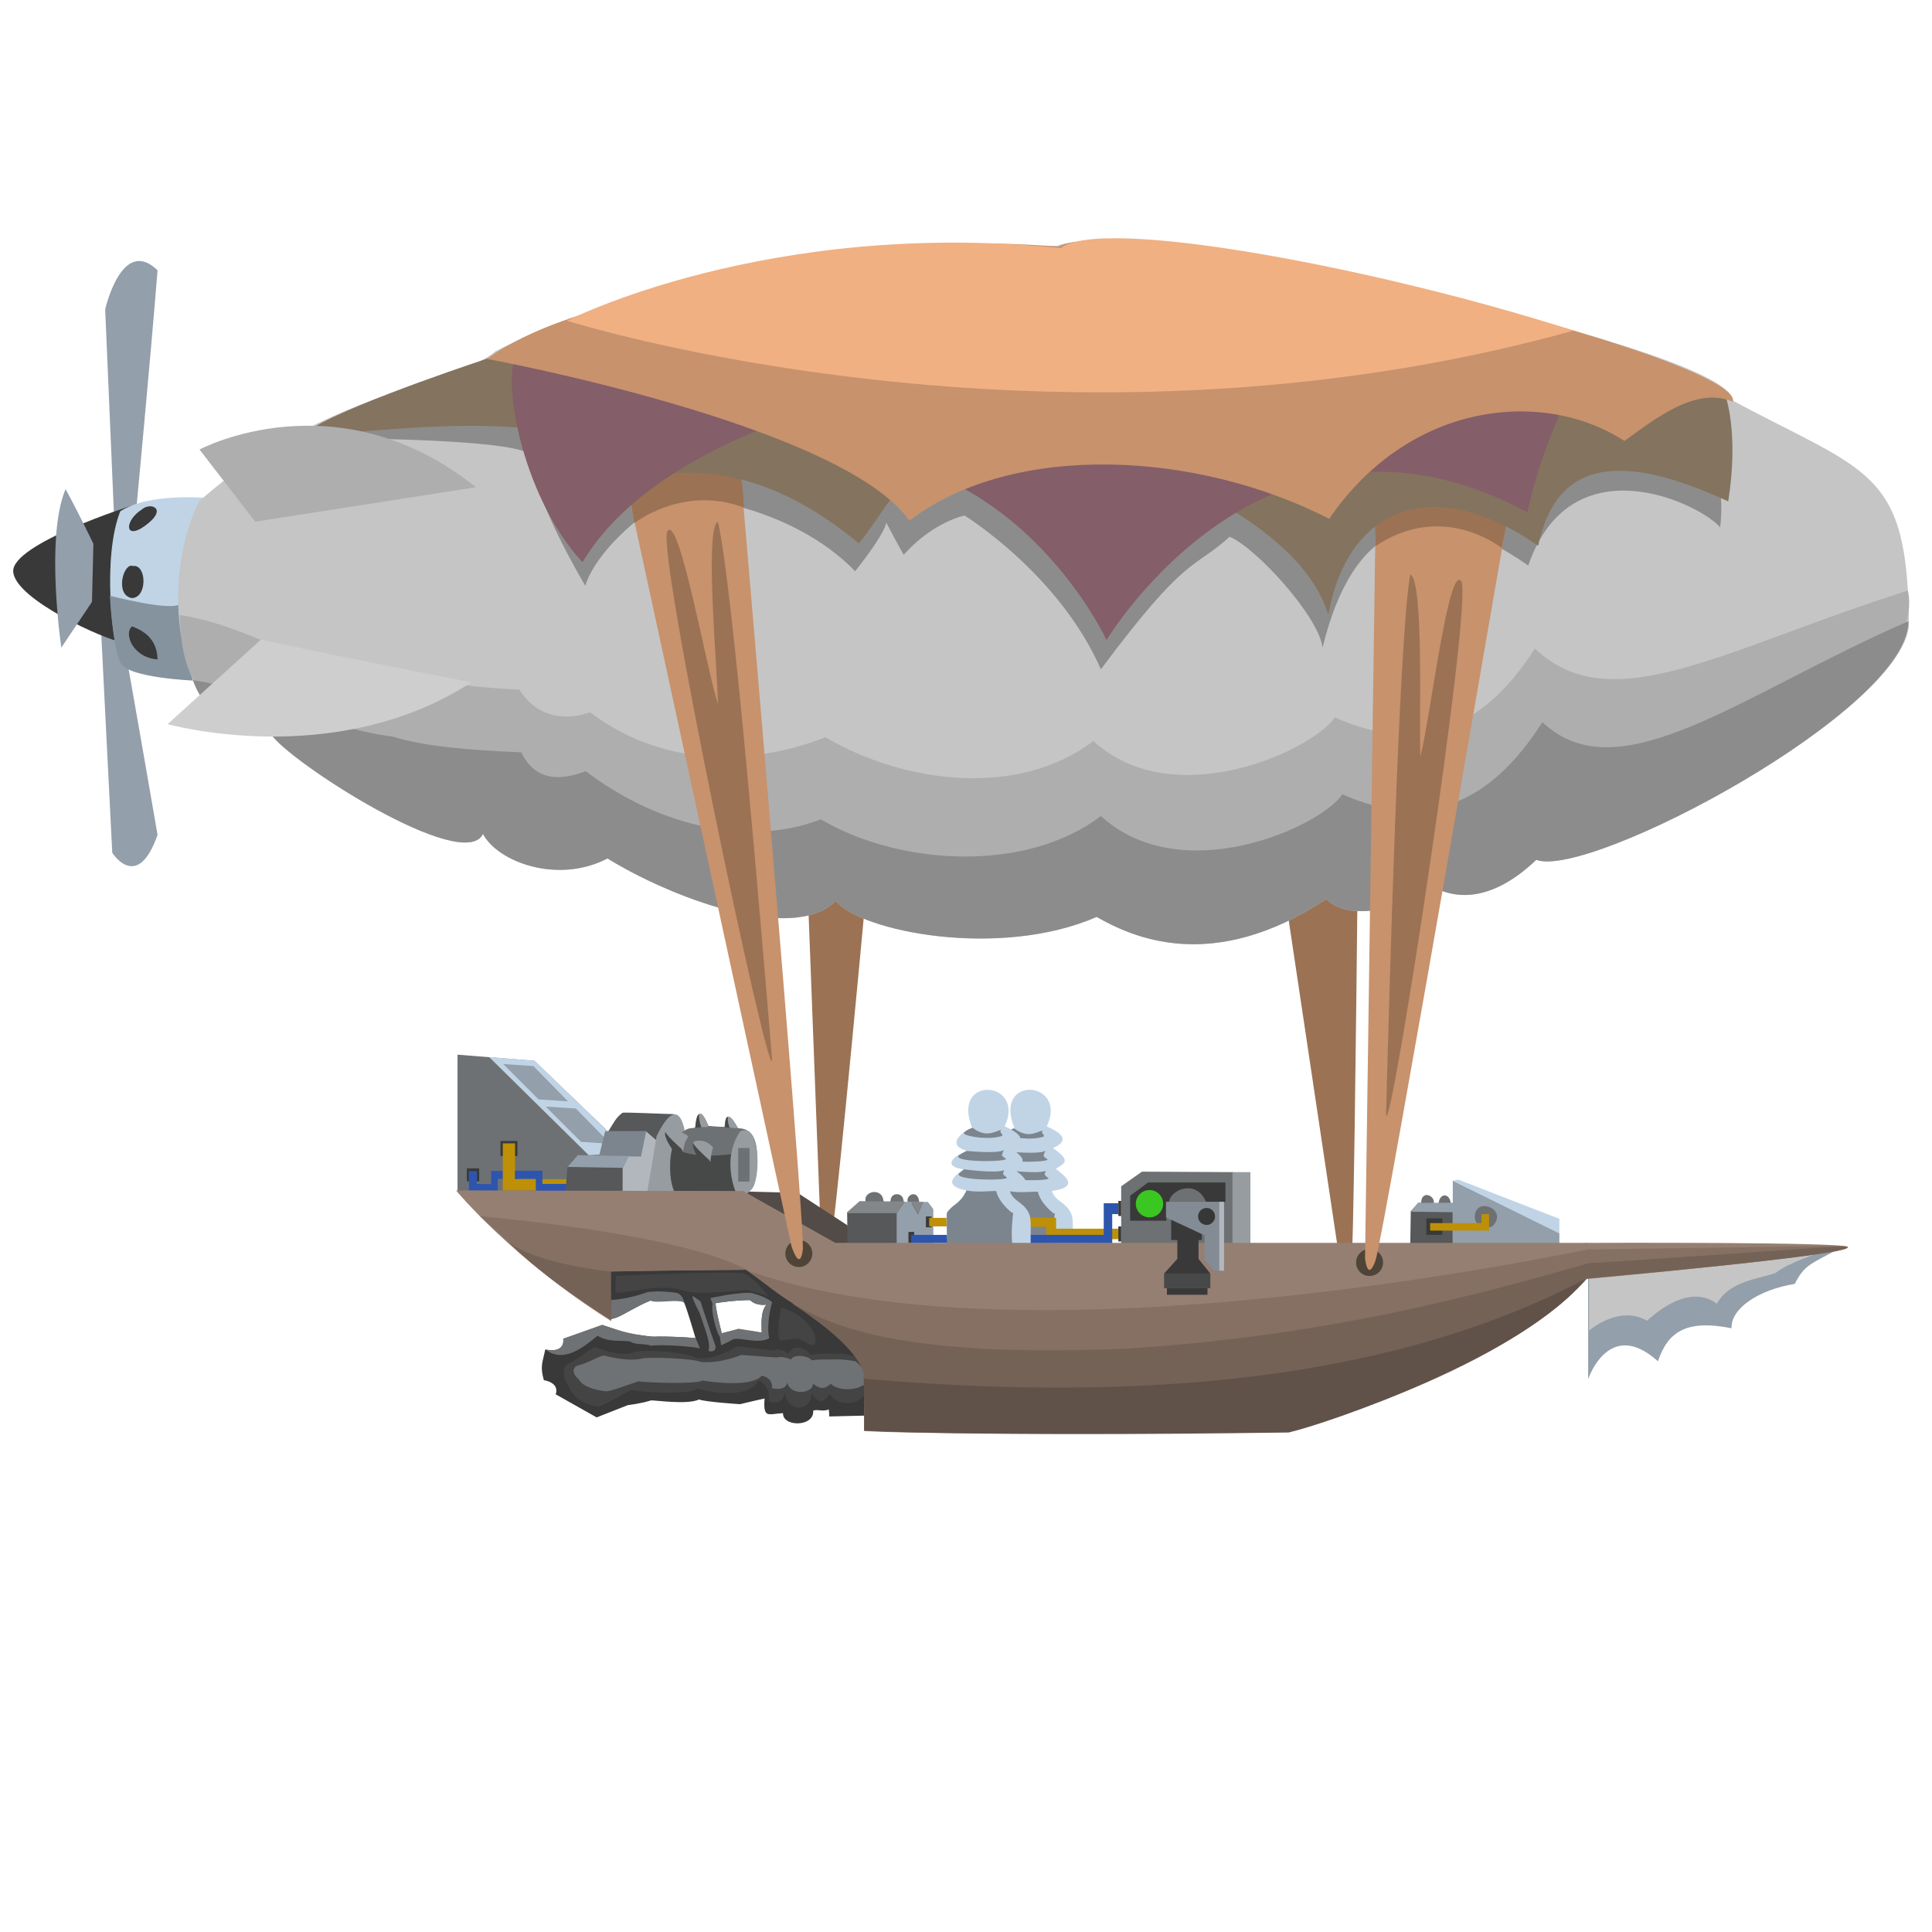<svg id="Vector" xmlns="http://www.w3.org/2000/svg" width="4096" height="4096" viewBox="0 0 4096 4096">
  <defs>
    <style>
      .cls-1 {
        fill: #9b7254;
      }

      .cls-1, .cls-10, .cls-11, .cls-12, .cls-13, .cls-14, .cls-15, .cls-16, .cls-17, .cls-19, .cls-2, .cls-20, .cls-21, .cls-22, .cls-23, .cls-25, .cls-26, .cls-27, .cls-29, .cls-3, .cls-30, .cls-31, .cls-32, .cls-33, .cls-4, .cls-5, .cls-6, .cls-7, .cls-8, .cls-9 {
        fill-rule: evenodd;
      }

      .cls-2 {
        fill: #6e7173;
      }

      .cls-3 {
        fill: #b1b7bd;
      }

      .cls-4 {
        fill: #534b47;
      }

      .cls-5 {
        fill: #565859;
      }

      .cls-6 {
        fill: #939faa;
      }

      .cls-7 {
        fill: #c5c5c5;
      }

      .cls-8 {
        fill: #957f73;
      }

      .cls-9 {
        fill: #756257;
      }

      .cls-10 {
        fill: #867064;
      }

      .cls-11 {
        fill: #848789;
      }

      .cls-12 {
        fill: #393939;
      }

      .cls-13 {
        fill: #2e55ae;
      }

      .cls-14 {
        fill: #bd9007;
      }

      .cls-15 {
        fill: #c0d4e6;
      }

      .cls-16 {
        fill: #979ca1;
      }

      .cls-17 {
        fill: #474848;
      }

      .cls-18 {
        fill: #3ac722;
      }

      .cls-19 {
        fill: #7c858d;
      }

      .cls-20 {
        fill: #444;
      }

      .cls-21 {
        fill: #6f7274;
      }

      .cls-22 {
        fill: #615249;
      }

      .cls-23 {
        fill: #838c94;
      }

      .cls-24 {
        fill: #373737;
      }

      .cls-25 {
        fill: #85939f;
      }

      .cls-26 {
        fill: #aeaeae;
      }

      .cls-27 {
        fill: #8c8c8c;
      }

      .cls-28 {
        fill: #4f4438;
      }

      .cls-29 {
        fill: #c7926c;
      }

      .cls-30 {
        fill: #84735e;
      }

      .cls-31 {
        fill: #845e68;
      }

      .cls-32 {
        fill: #f0b082;
      }

      .cls-33 {
        fill: #cecece;
      }
    </style>
  </defs>
  <g id="Boat">
    <g id="Back_handles" data-name="Back handles">
      <path class="cls-1" d="M1672.39,838.527l67.55,1773.993s7.57,58.3,22.24,12.06S1930.27,861.874,1930.27,861.874Z"/>
      <path class="cls-1" d="M2573.6,891.144L2842.3,2686.9s13.43,49.57,22.52,1.36,22.33-1819.681,22.33-1819.681Z"/>
    </g>
    <path id="tt" class="cls-2" d="M1915,2543c-1.59-14.27-25.49-16.29-27,2-3.04,18.57,8,9,8,9l19-1S1918.96,2559.65,1915,2543Z"/>
    <path id="Tit" class="cls-2" d="M1949,2550c-1.98-28.65-26.15-17.97-25-5-0.38,16.03,8,17,8,17l16-3Z"/>
    <path class="cls-3" d="M1901,2568v69h77v-75l-11-14h-51Z"/>
    <path id="Dark_brown" data-name="Dark brown" class="cls-4" d="M1576,2526l115,3,106,69,2,39-36,1Z"/>
    <path id="dark" class="cls-5" d="M1796,2571l1,74,181,2v-83l-11-14-144-3Z"/>
    <path id="Side_light" data-name="Side light" class="cls-6" d="M1901,2572v66h77v-74l-11-15h-10l-11,26-14-26h-15Z"/>
    <path id="Nose_paper" data-name="Nose paper" class="cls-6" d="M3367,2682v242s43.67-131.68,148-38c20.33-60.32,57.67-89.68,156-70-1.67-42.32,57.67-81.68,134-94,20.33-40.32,34.18-42.31,91-73C3928.33,2624.68,3367,2682,3367,2682Z"/>
    <path id="Paper_nose_hilghlight" data-name="Paper nose hilghlight" class="cls-7" d="M3369,2708v113s62.92-55.34,123-21c42.45-38.9,100.36-70.86,148-36,25.94-47.87,88.35-52.64,124-65,29.78-23.38,94-43,94-43s-2.7.29-7.7,0.82C3788.03,2663.44,3369,2708,3369,2708Z"/>
    <path id="Nose" class="cls-8" d="M3362,2635s559.26-2.37,556,9c-0.9,17.57-559,68-559,68Z"/>
    <path id="Nose_shadow" data-name="Nose shadow" class="cls-9" d="M3362,2711l2-35s540.14-38.87,551-33C3957.07,2658.23,3362,2711,3362,2711Z"/>
    <path id="Nose_shadow-2" data-name="Nose shadow" class="cls-10" d="M3364,2649l553-8s-521.38,36.44-552,37S3364,2649,3364,2649Z"/>
    <path id="tt-2" data-name="tt" class="cls-2" d="M1835,2547c-4.58-22.39,34.87-29.42,38-2C1881.14,2560.26,1831.95,2568.36,1835,2547Z"/>
    <path id="Grey" class="cls-11" d="M1796,2570l26-23h96l-17,25H1796v-2Z"/>
    <path id="Shadow" class="cls-2" d="M1202,2525l-232,1V2236l163,13,152,146,7,133Z"/>
    <path class="cls-12" d="M1016,2477v27.56H989.69V2477H1016Z"/>
    <path id="Cabel_blue_1" data-name="Cabel blue 1" class="cls-13" d="M1055.14,2524.38v-25h44v-17h-58v28L1011,2510v-27H994v41Z"/>
    <path class="cls-12" d="M1061,2451h36v-32h-36v32Z"/>
    <path id="Cabel" class="cls-14" d="M1228,2524H1066V2424h26v76h136v24Z"/>
    <path id="Cabel_blue_1-2" data-name="Cabel blue 1" class="cls-13" d="M1238,2525H1136v-26h-44v-17h58v28h89Z"/>
    <path id="Light" class="cls-15" d="M1037,2241l213,210,40,2,4-49-160-155Z"/>
    <path id="Plate" class="cls-6" d="M1067,2256l63.78,4.16,73.48,74.87-62.39-4.16Z"/>
    <path id="Plate-2" data-name="Plate" class="cls-6" d="M1157,2346l63.78,4.16,73.48,74.87-62.39-4.16Z"/>
    <path id="Dark-2" data-name="Dark" class="cls-5" d="M1199,2528l4-54,21-24,56-2s-0.13-34.29,10-50,15.51-28.75,30-39c9.9-1.06,92.19,2.87,108,3,12.63,2.25,19.33,21.64,22,29s-13,10-13,10,5.22,15.65-7,34c10.61,2.48-41.76,28.98,4,93C1492.81,2570.95,1199,2528,1199,2528Z"/>
    <path id="Side_light-2" data-name="Side light" class="cls-16" d="M1441,2529l10-134s-12.72-81.69-59,14c-19.77,116.82-37,126-37,126Z"/>
    <path id="dark-3" data-name="dark" class="cls-2" d="M1565,2392c56.29,0,38.32,88.44,34,119-6.46,11.58-11,16-11,16l-159,1s-17.89-63.08-2-95c-15.84-15.58-24.79-36.62,16-30,17.66-15.74,25.6-9.14,31-13,0.77-11.57,6.03-56.55,28-3,21.2,1.89,25.52,2,34,2C1539.08,2340.42,1562.69,2389.69,1565,2392Z"/>
    <path id="Shadow-2" data-name="Shadow" class="cls-17" d="M1560,2526c-7.35-13.15-14.37-46.9-10-79-74.85,8.93-102.12-4.26-125-13-3.6,17.22-8.98,65.01,5,92C1436.74,2538.29,1543.41,2545.44,1560,2526Z"/>
    <path id="Light_Bulb_" data-name="Light Bulb&apos;" class="cls-16" d="M1564,2392c-25.19-50.37-27.27-8.82-27-4a5.339,5.339,0,0,0,2,2S1551.67,2391.2,1564,2392Z"/>
    <path id="Light_Bulb_2" data-name="Light Bulb&apos;" class="cls-16" d="M1502,2389c-4.94-12.92-21.43-56.15-28,2C1481.66,2389.91,1493.42,2389.56,1502,2389Z"/>
    <path id="Light-2" data-name="Light" class="cls-16" d="M1562,2532s-34.12-72.2,7-133c43.7-23.89,45.8,107.33,22,125-10.3,10.17-18,13-18,13Z"/>
    <path class="cls-2" d="M1565,2434v71h24v-71h-24Z"/>
    <path id="Light_Bulb_3" data-name="Light Bulb&apos;" class="cls-16" d="M1506,2464c1.27-13.94,4.19-30.61,6-30s-12.49-19.85-37-15C1457.58,2420.9,1488.78,2469.68,1506,2464Z"/>
    <path id="Bulb_shadow" data-name="Bulb shadow" class="cls-17" d="M1500,2456s-27.86-25.09-30-32c-6.49,9.14,23.99,57.42,33,49C1512.35,2464.58,1500,2456,1500,2456Z"/>
    <path id="Light_Bulb" data-name="Light Bulb" class="cls-16" d="M1446,2442c6.17-4.11-.21-12.48,13-32-2.24-7.27-43.61-21.5-42-13C1400.3,2409.63,1440.35,2445.6,1446,2442Z"/>
    <path id="Bulb_shadow_copy" data-name="Bulb shadow copy" class="cls-17" d="M1440.81,2432.03s-27.86-25.09-30-32c-6.49,9.14,23.99,57.42,33,49C1453.16,2440.61,1440.81,2432.03,1440.81,2432.03Z"/>
    <path id="Bulb_shadow_copy-2" data-name="Bulb shadow copy" class="cls-17" d="M1543,2368c-5.83-1.87-6,22-6,22l10,1S1542.07,2380.13,1543,2368Z"/>
    <path id="Bulb_shadow_copy-3" data-name="Bulb shadow copy" class="cls-17" d="M1482,2363c-5.83-1.87-8,28-8,28l13-1S1481.07,2375.13,1482,2363Z"/>
    <path id="Dark-4" data-name="Dark" class="cls-2" d="M2377,2633V2515l44-31,194,1-1,148,1,14-238,4v-18Z"/>
    <path id="Black" class="cls-12" d="M2396,2535v53h77v-40h125v-41H2434Z"/>
    <circle id="Circle" class="cls-18" cx="2437" cy="2552" r="29"/>
    <path id="Halfcircle" class="cls-2" d="M2478,2550c1.51-27.97,60.32-52.91,80,1C2505.81,2549.98,2513.3,2549.93,2478,2550Z"/>
    <path class="cls-12" d="M2483,2584v45h65v-13Z"/>
    <path id="Side_light-3" data-name="Side light" class="cls-16" d="M2613,2485v154h38V2485h-38Z"/>
    <path id="Dark-5" data-name="Dark" class="cls-5" d="M2991,2568l-1,63v17l90-1v-92l-73-5Z"/>
    <path id="tit-2" data-name="tit" class="cls-2" d="M3038,2555c10.83-18.05-26.55-36.56-25-2C3021.06,2559.92,3025.44,2552.65,3038,2555Z"/>
    <path id="tit-3" data-name="tit" class="cls-2" d="M3050,2553c0.41-23.27,23.31-26.06,26-1-0.93,23.51-3,12-3,12h-24Z"/>
    <path id="Top_Light" data-name="Top Light" class="cls-6" d="M2990,2569l17-19h76v20Z"/>
    <path id="Grey-2" data-name="Grey" class="cls-6" d="M3080,2507v131h226v-24l-226-111v4Z"/>
    <path id="Dark-6" data-name="Dark" class="cls-2" d="M3128,2571c8.61-30.58,66.43-6.6,38,27C3143.17,2613.94,3120.68,2592.54,3128,2571Z"/>
    <path id="Black_Square" data-name="Black Square" class="cls-12" d="M3024,2618h34v-35h-34v35Z"/>
    <path id="Cabel-2" data-name="Cabel" class="cls-14" d="M3032,2595v14h125v-35h-16v19H3032v2Z"/>
    <path id="Light-3" data-name="Light" class="cls-15" d="M3306,2584v31l-227-112,13-2Z"/>
    <g id="Coil_2" data-name="Coil 2">
      <path id="Coil" class="cls-15" d="M2096.36,2571c-1.95,12.86,2,69,2,69s121.58,33.67,176,3c-0.05-51.65,1.95-61.2-5.57-74.54-11.69-20.7-32.13-22.09-38.43-43.46,65.45-9.43,18.96-37.49,8-47,21.03-12.65,31.59-17.8-6-44,27.47-12.17,31.41-26.12-13-46,45.97-97.41-114.73-110.36-69,3-16.6,5.45-59.78,36.23-10,49-40.6,14.72-46.3,34.68-8,39-8.05,6.66-53.96,32.86,6,45C2125.08,2551.72,2108.05,2553.08,2096.36,2571Z"/>
      <path id="Coil_Shadow" data-name="Coil Shadow" class="cls-19" d="M2098.23,2639.37s-3.61-57.91-2-66,45.23,9.56,140-1c-4.85,40.68-2.98,65.68,0,74s-29,4-29,4l-106,2Z"/>
      <path id="Coil_Shadow-2" data-name="Coil Shadow" class="cls-19" d="M2139.23,2525.37c-15.82,31.17-26.45,23.86-42,47,3.12,6.68,1,15,1,15l138-13s-29.34-20.46-36-48C2168.77,2527.17,2162.74,2528.87,2139.23,2525.37Z"/>
      <path id="Coil_Shadow-3" data-name="Coil Shadow" class="cls-19" d="M2132.23,2480.37s65,9.23,85,2c-3.76,9.07-3.8,7.32,5,15,11.3,7.38-111.48,7.29-101-8C2128.6,2483.01,2132.23,2480.37,2132.23,2480.37Z"/>
      <path id="Coil_Shadow-4" data-name="Coil Shadow" class="cls-19" d="M2137.23,2441.37s68.68,6.95,79-2c-3.82,12.05-7.29,10.63,4,18s-110.48,9.29-100-6C2127.38,2446.5,2137.23,2441.37,2137.23,2441.37Z"/>
      <path id="Coil_Shadow-5" data-name="Coil Shadow" class="cls-19" d="M2150.23,2392.37c-4.93,2.12-11.75,3.83-18,10s40.26,15.18,69,10c25.93-3.76.94-8.1,10-16C2194.5,2401.67,2177.88,2413.15,2150.23,2392.37Z"/>
    </g>
    <path id="Cabel-3" data-name="Cabel" class="cls-14" d="M2376,2627l-158,2v-28s-37.25-.36-48,0c-10.18.36-10.2-22.86-1-19,18.97-1.31,70,0,70,0v23h137v22Z"/>
    <path id="Black_Square-2" data-name="Black Square" class="cls-12" d="M1975,2602v-23h-12v23h12Z"/>
    <path id="Black_Square-3" data-name="Black Square" class="cls-12" d="M1938,2634.78v-23h-12v23h12Z"/>
    <path id="Cabel_3" data-name="Cabel 3" class="cls-13" d="M1932,2635v-17h408v-67h31v23h-13v62Z"/>
    <path class="cls-12" d="M2371,2546v32h6v-32h-6Z"/>
    <path class="cls-12" d="M2371,2600v32h6v-32h-6Z"/>
    <path id="Cabel_2" data-name="Cabel 2" class="cls-14" d="M1970,2582v18h215v-18H1970Z"/>
    <g id="Coil_1" data-name="Coil 1">
      <path id="Coil-2" data-name="Coil" class="cls-15" d="M2007,2571c-1.95,12.86,2,69,2,69s121.58,33.67,176,3c-0.05-51.65,1.95-61.2-5.58-74.54-11.68-20.7-32.12-22.09-38.42-43.46,65.45-9.43,18.96-37.49,8-47,21.03-12.65,31.59-17.8-6-44,27.47-12.17,31.41-26.12-13-46,45.97-97.41-114.73-110.36-69,3-16.6,5.45-59.78,36.23-10,49-40.6,14.72-46.3,34.68-8,39-8.05,6.66-53.96,32.86,6,45C2035.72,2551.72,2018.69,2553.08,2007,2571Z"/>
      <path id="Coil_Shadow-6" data-name="Coil Shadow" class="cls-19" d="M2008,2636s-1.61-55.92,0-64,45.22,9.55,140-1c-4.86,40.68-2.99,65.67,0,74s-29,4-29,4l-106,2Z"/>
      <path id="Coil_Shadow-7" data-name="Coil Shadow" class="cls-19" d="M2049,2524c-13.79,30.15-27.63,27.12-41,47a35.1,35.1,0,0,0,2,15l138-13s-29.35-20.47-36-48C2080.53,2525.79,2072.51,2527.49,2049,2524Z"/>
      <path id="Coil_Shadow-8" data-name="Coil Shadow" class="cls-19" d="M2044,2479s65,9.23,85,2c-3.76,9.06-3.81,7.31,5,15,11.29,7.38-111.48,7.29-101-8C2040.36,2481.63,2044,2479,2044,2479Z"/>
      <path id="Coil_Shadow-9" data-name="Coil Shadow" class="cls-19" d="M2049,2440s68.68,6.94,79-2c-3.83,12.05-7.3,10.62,4,18s-110.48,9.29-100-6C2039.15,2445.13,2049,2440,2049,2440Z"/>
      <path id="Coil_Shadow-10" data-name="Coil Shadow" class="cls-19" d="M2062,2391c-4.93,2.11-11.76,3.82-18,10s40.25,15.18,69,10c25.93-3.77.93-8.11,10-16C2106.27,2400.3,2089.65,2411.77,2062,2391Z"/>
    </g>
    <path id="Grey-3" data-name="Grey" class="cls-11" d="M1932,2548l14,26,12-26h-26Z"/>
    <path id="Light_Side" data-name="Light Side" class="cls-3" d="M1369,2398l22,19-19,111-52,6v-58l17-34Z"/>
    <path id="Grey-4" data-name="Grey" class="cls-19" d="M1270,2451l13-53h87l-11,54"/>
    <path id="Grey-5" data-name="Grey" class="cls-6" d="M1203,2474l117,2,13-25-108-2Z"/>
    <path id="Pipe_B" data-name="Pipe B" class="cls-12" d="M1293,2692s1,80.84,1,105c22.1-4.11,41.97-22.46,86-40,13.19,4.57,54.93-3.76,70,4,5.82,11.36,24,74,24,74s13.66,41.83,24,41,19.55-6.22,17-21,4.68,7.51,17-17c-5.67-30.68-15.08-60.72-15-75,26.81-5.54,73-7,73-7s10.81,12.89,35,10,40-23,40-23l-85-65Z"/>
    <path id="Pipe_B-2" data-name="Pipe B" class="cls-12" d="M1277,2809l-83,30s7.52,30.53-38,22c-5.7,28.13-11.45,35.03-3,65,35.88,7,25,30,25,30l87,49,66-26s28-3.22,49-10c7.85-.89,76.93,9.95,102-2,13.38,5.24,87,10,87,10s36.24-8.91,52-12c-3.42,43.64,7.88,32.47,39,31-0.37,15.03,16.34,22.32,32.78,21.56,16.39-.75,32.51-9.5,31.22-26.56,7.08-4.38,20.85,2.82,33-3,1.15,5.87,1,15,1,15l84-2-4-152s-139.55-110.62-176-112c-48.83,26.82-48.42,44.36-47,88-8.9-.37-49-7-49-7s-60.39,15.89-91,19c-16.01-1.99-67.22-4.01-87-3-21.85-1.05-60-8-60-8Z"/>
    <path id="Boat-2" data-name="Boat" class="cls-8" d="M1832,3034c177.96,10.21,896,2,896,2s445.81-116.15,636-324c2.23-18.79,1-77,1-77H1771l-196-110-608-1s120.03,145.72,329,277c-2.54-48.14-1-106-1-106s230.11-2.45,287-3C1872.28,2902.05,1829.08,2850.21,1832,3034Z"/>
    <path id="Pipe_light" data-name="Pipe light" class="cls-20" d="M1203,2892c-9.64,6.15-11.78,27.45,3,47,10.88,33.7,52.18,41.58,60,43s43.43-19.87,71-35c24.91,4.76,126.92,10.92,141-3,24.19,6.82,108.56,23.57,130-17,27.49,10.48,22,44,22,44s30.36,12.69,34-20c6.58,49.49,58.82,38.13,56,3,24,34.4,34.75,3.37,40,2,15.84,26.34,56.93,21.7,69,5,8.03,5.21,6-23,6-23s3.18-32.98-22-62c-30.95-8.95-53-6-53-6s-23.82-1.56-42,3c-9.07-17.41-39.88-23.06-46-3-6.29-4.52-20.79-12.6-31-7-47.2-5.61-78-9-78-9s-44.78,30.45-87,25c-21.85-13.61-120.47-19.4-135-11-27.39,7.94-59.89-4.8-80-12C1246.59,2861.03,1225.51,2883.75,1203,2892Z"/>
    <path id="Pipe_light-2" data-name="Pipe light" class="cls-21" d="M1223.6,2895.51c-9.32,3.7-11.39,16.51,2.9,28.27,10.51,20.27,50.43,25.01,57.99,25.87s41.97-11.96,68.62-21.06c24.07,2.87,122.66,6.57,136.27-1.8,23.38,4.1,104.92,14.18,125.64-10.23,26.57,6.31,21.27,26.47,21.27,26.47s29.34,7.63,32.86-12.03c6.36,29.76,56.85,22.93,54.12,1.8,23.19,20.69,33.59,2.03,38.66,1.21,15.31,15.84,55.02,13.05,66.68,3,7.76,3.14,5.8-13.83,5.8-13.83s3.08-19.84-21.26-37.29c-29.91-5.38-51.22-3.61-51.22-3.61s-23.02-.94-40.59,1.8c-8.77-10.47-38.54-13.86-44.46-1.8-6.08-2.72-20.1-7.58-29.96-4.21-45.62-3.37-75.39-5.41-75.39-5.41s-43.28,18.31-84.08,15.03c-21.12-8.18-116.43-11.66-130.48-6.61-26.47,4.77-57.88-2.89-77.31-7.22C1265.73,2876.88,1245.35,2890.55,1223.6,2895.51Z"/>
    <path class="cls-20" d="M1656,2772s-10.45,46.54-3,70c18.8,0.76,33.47-12.04,57,5s25.62-15.71,4-38C1693.8,2781.03,1656,2772,1656,2772Z"/>
    <path class="cls-20" d="M1306,2705s-1.48,21.25-1,33,83.55-18.43,137-4c29.62,13.1,98.84,3.46,143,1a280.459,280.459,0,0,1,43,13s-23.72-34.87-50-48C1545.76,2694.15,1306,2705,1306,2705Z"/>
    <path id="Boat_shadow" data-name="Boat shadow" class="cls-22" d="M1831,2919c1.68,45.23,1,114,1,114s219.07,13.48,900,4c78.03-17.64,499.42-160.95,632-328C2503.92,3055.98,1928.16,2903.92,1831,2919Z"/>
    <path id="Shadow_2" data-name="Shadow 2" class="cls-9" d="M1678,2763s154.87,95.12,154,160c507.16,43.58,1079.81,26.13,1534-214,1.06-12.14,1.34-13.55,0-31C2193.99,3016.31,1678,2763,1678,2763Z"/>
    <path id="Shadow_3" data-name="Shadow 3" class="cls-10" d="M1581,2692c98.2,63.28,167.11,194.82,809,167,355.8-23.01,650.65-85.16,977-181-0.32-12.68-.34-8.06,0-29C2750.48,2771.51,1998.65,2843.4,1581,2692Z"/>
    <path id="Boat_shadow_3" data-name="Boat shadow 3" class="cls-10" d="M1017,2578c23.42,3.25,422.98,36.71,566,114-199.05,1.13-288,4-288,4C1118.64,2691.63,1128.25,2676.24,1017,2578Z"/>
    <path id="Shadow_4" data-name="Shadow 4" class="cls-9" d="M1295,2696l1,103s-144.34-88.82-218-166C1135.48,2679.74,1295,2696,1295,2696Z"/>
    <path id="Pipe_1" data-name="Pipe 1" class="cls-12" d="M2496,2625v44l-28,31h98l-25-31v-44h-45Z"/>
    <path id="Pipe_2" data-name="Pipe 2" class="cls-17" d="M2468,2700v31h98v-31h-98Z"/>
    <path id="Pipe_3" data-name="Pipe 3" class="cls-12" d="M2560,2745h-86v-14h86v14Z"/>
    <path id="Ram" class="cls-23" d="M2472,2548h123v146h-20l-21-23v-52l-82-38v-33Z"/>
    <circle class="cls-24" cx="2558" cy="2579" r="18"/>
    <path id="Side_light-4" data-name="Side light" class="cls-3" d="M2595,2548h-10v146h10V2548Z"/>
    <path id="l" class="cls-21" d="M1194,2838s5.93,30.17-36,24c42.53,33.06,94.9-20.54,109-30,23.71,14.2,48.83,8.99,69,12,12.96,8.42,25.56,2.98,45,9,17.64-2.99,89.85,1.17,103,6-4.1-9.83-9-22-9-22s-57.62-5.19-94-3c-51.74-6.27-75.64-15.58-105-25C1250.97,2818.04,1194,2838,1194,2838Z"/>
    <path id="L-2" data-name="L" class="cls-21" d="M1296,2756v40c16.79-1.53,25.76-11.06,82-39,12.5,7.67,61.32-3.76,73,4-4.09-9.03-5.83-20.38-24-21-28.86-3.17-34.54-2.12-53-1C1328.98,2755.38,1296,2756,1296,2756Z"/>
    <path id="l-3" data-name="l" class="cls-21" d="M1485,2759s24.41,74.35,32,95c1.08,11.17-8.39,12.47-15,10,5.13-16.06-5.23-40.33-19-81-23.25-44.23-12-34-12-34Z"/>
    <path id="l-4" data-name="l" class="cls-21" d="M1517,2762c-4.39.69-6.89,0.24-7,9-0.2,15.48,6.38,42.92,13,58,4.72,8.31,3.12-.55,8,0C1534.23,2838.85,1520.26,2794,1517,2762Z"/>
    <path id="l-5" data-name="l" class="cls-21" d="M1529,2852l-4-24s22.44-5.89,41-11c8.11,1.95,42.37,5.72,49,9,0.43-2.92-5.12-48.25,11-60-10.74,1.06-25.38.78-35-9-19.54-2.75-75,6-75,6l-5,2-5-13s58.13-12.7,86-11c16.3,3.77,36.71,11.81,45,20-9.48,30.5-9.72,65.74-6,76-23.55,13.98-63.94-3.71-78,3C1544.51,2845.33,1529,2852,1529,2852Z"/>
  </g>
  <g id="Ballong">
    <path id="v" class="cls-6" d="M242,1100L223,656s35.1-156.524,111-83c-13.811,175.038-45,506-45,506Z"/>
    <path id="v-2" data-name="v" class="cls-6" d="M214,1331l24,477s53.152,84.49,96-38c-30.337-176.79-75-429-75-429Z"/>
    <path id="P" class="cls-12" d="M28,1212c3.759,59.18,196.609,145.51,233,150s18-290,18-290S24.241,1152.82,28,1212Z"/>
    <path id="P-2" data-name="P" class="cls-15" d="M440,1056s-123.078-12.31-185,28c-38.344,96.04-17.67,286.61,2,321s168,37,168,37Z"/>
    <path class="cls-25" d="M233,1263s131.82,34.41,149,17,30,163,30,163-139.689-5.49-156-37C238.163,1370.84,233,1263,233,1263Z"/>
    <path class="cls-12" d="M301,1080c-39.887,24.76-37.437,72.04,15,28C353.307,1076.34,317.505,1064.87,301,1080Z"/>
    <path class="cls-12" d="M282,1200c-20.631-8.25-39.171,62.47-2,68C313.044,1266.65,310.884,1195.87,282,1200Z"/>
    <path class="cls-12" d="M280,1328c41.262,15.13,53.072,41.05,54,70C279.911,1393.94,262.119,1341.75,280,1328Z"/>
    <path id="V-3" data-name="V" class="cls-6" d="M198,1153s-29.407-62.04-59-116c-43.519,102.7-9,336-9,336l65-97Z"/>
    <path class="cls-7" d="M574,1556c37.911,58.45,409.016,297.35,450,212,30.68,58.85,157.85,107.21,264,52,126.75,78.69,391.04,183.15,484,90,51.76,64.79,346.97,123.68,553,34,72.13,40.79,242.97,123.81,487-38,51.76,54.49,181.03,10.24,236-21,42.98,19.84,116.02,26.4,209-62,112.81,41.6,771.98-310.65,790-496-1.81-332.978-84.82-322.72-376-479,8.47-21.878-75.46-101.148-765-251-13.12-17.652-556.96-118.252-665-76-121.26,4.795-352.86-38.592-785,94-22.32-1.812-254.27,50.292-406,130-74.611,66.488-368.359,86.981-628,318-48.121,96.61-63.809,247.16-13,379C451,1558.42,536.089,1497.55,574,1556Z"/>
    <path id="Ballon_shadow_2" data-name="Ballon shadow 2" class="cls-26" d="M545,1481c37.911,58.45,422.329,231.35,463.31,146,30.69,58.85,157.85,107.21,264,52,126.76,78.69,391.05,183.14,484,90,51.76,64.79,346.97,123.68,553,34,72.13,40.79,242.97,123.81,487-38,51.77,54.49,181.04,10.24,236-21,42.98,19.84,116.02,26.4,209-62,112.82,41.6,855.63-166.68,803.69-430-392.76,124.35-628.2,277.1-791,123-107.71,169.03-243.62,226.36-424,146-46.79,69.56-341.61,206.43-512,50-156.2,119.46-397.09,92.32-568-8-143.06,56.7-337.74,69.78-499-53-42.77,15.6-107.5,18.24-150-48-121.816-4.71-227.872-24.89-293-45-161.8,9.53-267.052-89.01-427-113C385.2,1412.53,407.385,1509.93,545,1481Z"/>
    <path id="Ballon_shadow" data-name="Ballon shadow" class="cls-27" d="M574,1556c37.911,58.45,409.016,297.35,450,212,30.68,58.85,157.85,107.21,264,52,126.75,78.69,391.04,183.15,484,90,51.76,64.79,346.97,123.68,553,34,72.13,40.79,242.97,123.81,487-38,51.76,54.49,181.03,10.24,236-21,42.98,19.84,116.02,26.4,209-62,112.81,41.6,790.84-318.32,789-506-353.15,153.53-613.2,368.1-776,214-107.71,169.03-243.62,233.36-424,153-46.79,69.56-341.61,202.43-512,46-156.2,119.46-423.09,107.32-594,7-143.06,56.7-336.74,20.78-498-102-42.77,15.6-102.98,29.07-137-40-115.756-4.71-205.872-12.89-271-33-163.146-21.45-265.052-96.01-425-120C451,1558.42,536.089,1497.55,574,1556Z"/>
    <path id="Shadow-3" data-name="Shadow" class="cls-27" d="M648,929s436.93-2.557,477,35c4.66,93.22,116,278,116,278s18.48-86.43,180-190c146.34,5.22,298.36,62.38,392,159,65.81-83,66-103,66-103s28.94,55.23,37,68c63.72-70.71,129-83,129-83s200.13,123.25,289,326c182.48-245.06,194.42-210.34,273-281,55.81,22.94,188.98,169,197,235,61.15-252.77,206.13-335.81,436-174,90.72-263.222,363.56-131.53,407-81,15.61-144.272-53-215-53-215L1064,827Z"/>
    <g id="Handles">
      <circle class="cls-28" cx="2903.61" cy="2676.61" r="28.61"/>
      <circle class="cls-28" cx="1693.61" cy="2657.61" r="28.61"/>
      <path class="cls-29" d="M1302,907l376,1735s17.62,56.09,24,8S1560,885,1560,885Z"/>
      <path id="shadow-4" data-name="shadow" class="cls-1" d="M1415,1126c-25.04,35.77,215.23,1173.94,222,1122-20.74-250-83.3-1007.5-115-1142-28.95,14.07-.33,319.11,0,387C1496.34,1411.47,1440.04,1090.23,1415,1126Z"/>
      <path class="cls-29" d="M2919.94,852.442L2894,2668s5.22,51.09,22,5S3233,881,3233,881Z"/>
      <path id="shadow-5" data-name="shadow" class="cls-1" d="M3097.75,1231.84c27,34.33-149.59,1184.1-159.24,1132.61,6.8-250.76,27.13-1010.57,51.3-1146.63,29.68,12.45,18.08,318.61,21.52,386.41C3032.42,1521.39,3070.76,1197.52,3097.75,1231.84Z"/>
      <path class="cls-1" d="M1345,1109s102.62-81.46,232-33c-2.67-59.06-7-70-7-70l-167-20-67,72Z"/>
      <path class="cls-1" d="M3184,1162s-124.16-100.99-268-4c0.09-40.77-2-55-2-55l113-77,171,64Z"/>
    </g>
    <path class="cls-30" d="M1043,757S759.62,849.312,663,907s577.81-100.871,692,107c150.62-34.142,302.35,2.94,466,138,80.38-99.14,106.88-218.268,367-226C1844.39,733.505,1043,757,1043,757Z"/>
    <path class="cls-30" d="M2265,933s477.29,127.91,551,370c44.13-237.86,230.71-295.22,445-146,39.74-185.672,179.06-197.236,403-94,23.64-150.469-7-227-7-227l-731-64Z"/>
    <path class="cls-31" d="M2346,1357s-173.32-376.5-562-395c-203.65-196.275,126-265,126-265l1455,72s-83.22,121.04-127,317C2684.97,788.689,2346,1357,2346,1357Z"/>
    <path class="cls-31" d="M1235,1192c-132.54-142.54-177.9-411.143-133-449,166.7-79.617,534.17-125.145,559-17,70.07,66.384,130,125,130,125S1381.46,944.771,1235,1192Z"/>
    <path class="cls-29" d="M1033,761s751.99,138.709,895,343c221.19-169.258,611.91-147.137,890-4,169.5-247.786,452.68-277.676,626-165,60.39-43.694,152.03-117.963,230-83,25.85-93.448-1256.14-415.975-1430-329-127.69-11.206-532.44-24.514-779,92C1150.63,660.986,1033,761,1033,761Z"/>
    <path class="cls-32" d="M1202,680s1032.74,327.23,2134,21c-403.9-130.3-998.85-244.17-1087-175C1626.87,462.6,1202,680,1202,680Z"/>
    <path id="Wing" class="cls-26" d="M423,953l118,153,468-73C714.324,797.259,423,953,423,953Z"/>
    <path id="Wing-2" data-name="Wing" class="cls-33" d="M553.434,1355.83l-198.07,179.4s353.926,99.64,644.154-88.69C648.119,1378.02,553.434,1355.83,553.434,1355.83Z"/>
  </g>
</svg>

